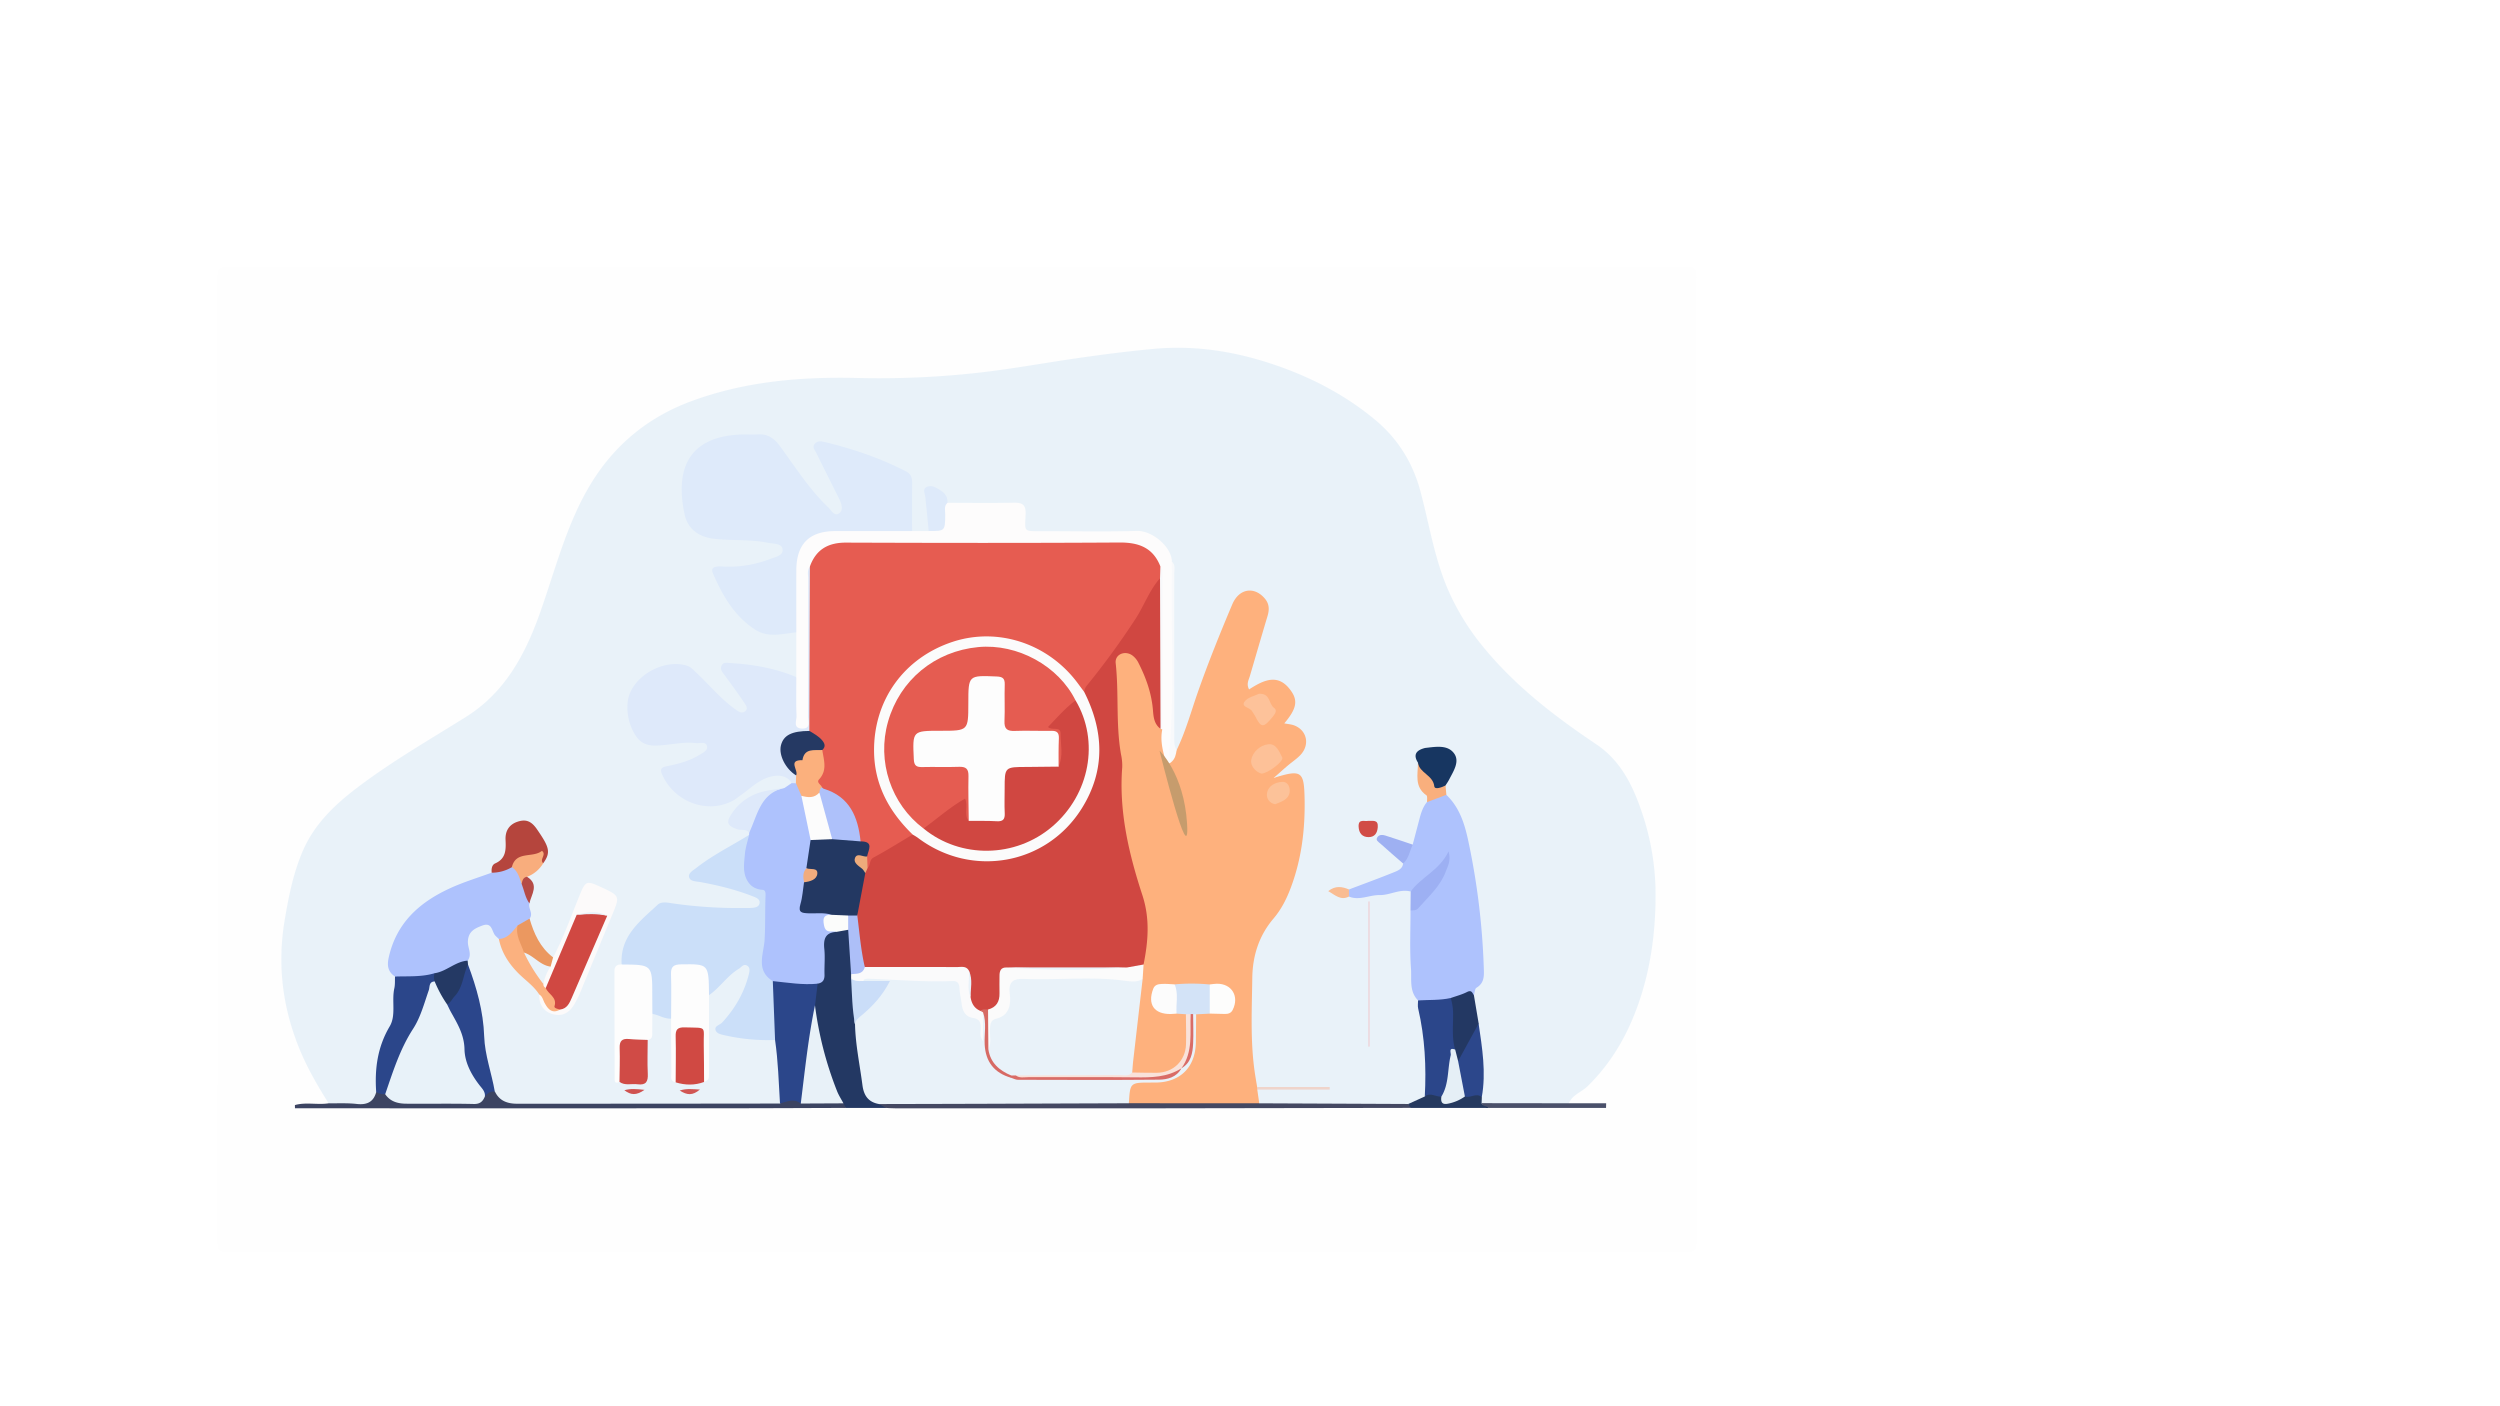 <svg id="Layer_1" data-name="Layer 1" xmlns="http://www.w3.org/2000/svg" viewBox="0 0 1920 1080"><defs><style>.cls-1{fill:#fff;}.cls-2{fill:#fefefe;}.cls-3{fill:#e9f2f9;}.cls-4{fill:#233863;}.cls-5{fill:#3c4462;}.cls-6{fill:#444862;}.cls-7{fill:#25395f;}.cls-8{fill:#4a506a;}.cls-9{fill:#feb17d;}.cls-10{fill:#deeafa;}.cls-11{fill:#dee9fa;}.cls-12{fill:#cbdff9;}.cls-13{fill:#aec2fd;}.cls-14{fill:#fdfcfc;}.cls-15{fill:#2b468a;}.cls-16{fill:#fdfdfd;}.cls-17{fill:#2b468b;}.cls-18{fill:#fcfafa;}.cls-19{fill:#d04943;}.cls-20{fill:#b5453d;}.cls-21{fill:#d04b46;}.cls-22{fill:#2c478b;}.cls-23{fill:#fbb17f;}.cls-24{fill:#173661;}.cls-25{fill:#243964;}.cls-26{fill:#9db0f3;}.cls-27{fill:#eb9860;}.cls-28{fill:#f8ad7d;}.cls-29{fill:#f8f9fb;}.cls-30{fill:#9eb0f2;}.cls-31{fill:#f9af7d;}.cls-32{fill:#eeccd1;}.cls-33{fill:#d14c46;}.cls-34{fill:#b54b46;}.cls-35{fill:#efd4cb;}.cls-36{fill:#f9bc92;}.cls-37{fill:#d15654;}.cls-38{fill:#d05250;}.cls-39{fill:#fafafb;}.cls-40{fill:#e8f1f8;}.cls-41{fill:#caddf8;}.cls-42{fill:#adbff8;}.cls-43{fill:#fbfcfb;}.cls-44{fill:#e8f2f9;}.cls-45{fill:#e5eff6;}.cls-46{fill:#d04741;}.cls-47{fill:#fbfbfb;}.cls-48{fill:#d3e3f7;}.cls-49{fill:#f9e2da;}.cls-50{fill:#fdfdfc;}.cls-51{fill:#fcfcfc;}.cls-52{fill:#fdc198;}.cls-53{fill:#fdc29a;}.cls-54{fill:#fcc299;}.cls-55{fill:#e65c51;}.cls-56{fill:#fbb07d;}.cls-57{fill:#253963;}.cls-58{fill:#233862;}.cls-59{fill:#f2ac7d;}.cls-60{fill:#d04842;}.cls-61{fill:#d96c67;}.cls-62{fill:#d76a64;}.cls-63{fill:#eeab7b;}.cls-64{fill:#aec1fa;}.cls-65{fill:#e55c51;}.cls-66{fill:#c69c6d;}</style></defs><title>mobile3</title><rect class="cls-1" width="1920" height="1080"/><path class="cls-2" d="M735.21,961.54q-280.22,0-560.41.19c-6.74,0-7.8-1.62-7.8-8q.28-370.39,0-740.78c0-6.23.9-8,7.75-8q560.4.33,1120.81,0c6.36,0,7.35,1.45,7.35,7.48q-.29,370.85.08,741.69c0,7.47-2.67,7.45-8.29,7.44Q1015,961.46,735.21,961.54Z"/><path class="cls-3" d="M252.4,847.34c-9.1-14.4-17.53-29.09-23.73-45.09-12-30.94-15.56-62.54-10.08-95.28,3-18.06,6.53-35.88,13.72-52.89,8.76-20.68,24.2-35.56,41.55-48.79,26.6-20.27,55.59-36.92,83.88-54.62,29.32-18.34,44.94-46.55,56.3-78.07,12.49-34.67,21-71,40.77-102.73q27.38-43.78,76.32-61.83c41.43-15.26,84.32-18.82,127.89-17.74a684.27,684.27,0,0,0,91.12-3.91c25.61-2.8,51-7.51,76.53-11.21,19.58-2.84,39.17-5.35,58.92-7.2,33.25-3.13,64.74,2.21,95.62,13,27.47,9.61,53.12,23.17,75.45,41.91,16.89,14.16,28.28,32.46,34.09,53.93,6.56,24.27,10.43,49.35,19.92,72.73A185.58,185.58,0,0,0,1140,497.91c24.39,29.52,54.31,52.47,85.94,73.7,20.5,13.75,29.83,35.42,36.94,58.16a196.73,196.73,0,0,1,8.59,60.29c-.24,27.17-3.9,54.12-13,80.32-8.48,24.41-20.77,45.8-39.22,63.86-4.65,4.55-11.64,6.5-14.38,13.07a5,5,0,0,1-4,1.86c-20.79-.06-41.59,1-62.36-.55-2.35-1.35-2.56-3.61-2.57-6,2.42-18.66-.63-37.09-2.58-55.56-.75-7.67-4-15-3.56-22.83.12-1.5,0-3.28,1-4.34,8.35-9.43,6.85-20.87,5.77-31.72-2.63-26.27-5.15-52.54-10.68-78.47-3-14.08-7.61-27.09-16.47-38.49a13.62,13.62,0,0,1-.92-7.16c.77-4.5,3.44-8.24,5.07-12.4,4-10.14.91-14.72-10-15s-12.71,1-12.72,9.42c.45,8.22-.45,16.72,6.05,23.47,1.42,1.49,1.22,3.9.9,6-5.39,10.57-6.42,22.6-11.11,33.4-5,2.54-9.12-1.44-13.7-2.12-3.7-.55-7.12-2.89-11.66-2.18,4.14,8.52,14.44,10.62,17.53,19.19,0,4-2.9,6-5.88,7.12-12,4.38-23.38,10.38-35.77,13.73-3.82.45-7.5-2.05-11.8-.47,3.66,3.87,8.2,2.65,12.38,2.89a248.32,248.32,0,0,0,36.23-5c4-.85,8.38-2.28,10.91,2.86,1.47,4.73,1,9.58,1,14.41.92,18.6-1.28,37.28,1.58,55.85a51,51,0,0,0,3.08,12.19c6,24.3,8.18,48.85,5.17,73.78-3.62,6-9.28,8-15.9,8.07q-51.09.06-102.18,0c-3.3,0-6.64.35-9.88-.68-4.29-3.42-5.64-7.42-2.44-12.31,17.88-1.22,35.77-.14,53.66-.59H967.33c-6.08-1.83-5.4-7.29-6.09-11.81-3.65-23.66-1.29-47.51-2-71.26A74.53,74.53,0,0,1,963.39,727c2.37-7.23,5.42-14.16,10.32-20,18.1-21.4,23-47.29,25.31-74,.76-8.68.36-17.47.06-26.2-.33-9.48-3.53-11.77-12.57-9.35-2.3.62-4.9,2.34-6.62-.15-2-2.89.53-5,2.46-6.89,4.14-4,9.1-7,13.12-11.1,7.48-7.63,6.12-16.14-3.93-19.88-7.09-2.65-7.49-5.46-3.19-10.87,4.78-6,4.56-12.25-.44-18.1s-11-7.06-17.93-3.95c-1.1.49-2.17,1.06-3.28,1.52-2.73,1.13-5.63,3.27-8.45.94-3-2.52-2-6.09-1-9.25,4.37-14.42,8.17-29,12.59-43.39.8-2.59,1.74-5.18,1.7-7.92-.08-5.54-3.38-8.85-8.13-10.89-4.49-1.93-8.24-.37-11.43,3s-4.8,7.6-6.52,11.79c-12.47,30.39-23.73,61.23-34.4,92.29-1.07,3.13-1.91,6.36-3.64,9.23-1.43,2.37-3.19,3.7-5.76,1.26-3.06-4-2.27-8.63-2.28-13.06q-.11-58.66-.05-117.34c0-4.2.31-8.43-1.24-12.47-5.28-15.7-12.85-21.46-29.24-21.6-22.6-.18-45.19,0-67.79-.07-14.07-.05-14.75-.46-16.14-14.18-.6-5.95-3.56-7.56-8.86-7.52q-17.18.09-34.35,0c-4.2,0-8.45.32-12.52-1.13-4-1.88-4.91-6.7-8.55-9-1.79-1.12-3.66-2.5-5.79-1.55-2.51,1.13-1.62,3.58-1.43,5.56.48,5.05.61,10.13,1.5,15.16.67,3.79,1.32,7.77-2,10.91a13.45,13.45,0,0,1-11.65.18c-3.69-2.84-3-7-3.06-10.82-.19-8.13-.08-16.27-.07-24.41,0-5-1.72-8.69-6.35-11a246.86,246.86,0,0,0-56.16-20.07c-2-.47-4.46-1.23-5.92.76s-.16,4.1.82,5.94c4.39,8.25,8.49,16.65,12.51,25.09,1.16,2.45,2.53,4.81,3.46,7.36,1.68,4.59,3.82,10-.76,13.37-5.23,3.81-8.86-1.48-12.12-4.72-11-10.87-21.13-22.66-28.56-36.09-9.46-17.08-23.65-20.33-41.19-18.16-36.34,4.51-42.49,31-34.8,59.74,2.31,8.61,9.08,13.53,18.54,15.13,13.77,2.34,27.79.61,41.49,3.35,5.23,1,12.41.26,13.5,6.67,1.22,7.22-6.18,8.7-11.35,10.69a83.83,83.83,0,0,1-31,5.64c-10.61-.06-11,1-6.35,10.79s11.1,18,18.17,25.81c7.8,8.66,17.65,12.26,29.39,10.56,4-.58,8.43-2.43,11.63,2.07,2.22,10.46,1.89,20.93.31,31.41-2.26,4.42-5.62,2-8.63,1.28-12.59-3.09-25.19-6.17-38.09-7.67-2.85-.33-6.71-1.36-8.38,1.57s1.64,5.42,3.27,7.78c3.24,4.71,7.19,8.95,10,13.91,2.18,3.79,5.85,8.27,1.67,12.25s-8.4.28-12.06-2.34c-9.38-6.72-16.76-15.57-25-23.53-11.19-10.86-33-9.56-45.5,2.86-8.79,8.75-7.85,32.23,1.61,41.86,4.87,5,11.11,4.47,17,3.8,8.71-1,17.38-1.95,26.15-1.48,3.62.19,8,0,9.1,4.29s-2.57,6.47-5.58,8.43a57,57,0,0,1-21.76,8.52c-6.08,1-6.73,4-3.23,8.73,6.27,8.41,14.4,14.55,23.69,19.14,4.92,2.42,10,1.16,15-.56,8.43-2.92,15.32-8.3,22.18-13.76,7.48-6,15.62-10.36,25.65-9.37,4.39.44,8.63,1.23,8.52,7.12-1,2.92-3.14,4.57-5.86,5.66-6.35,1.58-12.92,2.25-19.15,4.4a37.72,37.72,0,0,0-14.48,8.63c-9.26,9.15-8.76,11.68,3.14,16.28,1.74.67,3.26,1.49,3.7,3.5a5.29,5.29,0,0,1-.45,2.69c-5,6.51-12.8,8.83-19.42,12.86-6.2,3.78-12.07,8-18,12.11-1.88,1.3-4.78,2.56-4,5.4s3.93,2.21,6.19,2.74c10.57,2.47,21.14,5,31.49,8.29a40.77,40.77,0,0,1,7.5,3.15c3,1.66,6.06,3.66,5.25,7.56s-4.39,4.81-7.73,5.13a140.43,140.43,0,0,1-28,.14c-10.19-1.09-20.5-.85-30.59-2.8-7.42-1.44-13.18.75-18.83,6-11.72,10.82-19.6,23.44-22,39.28-2.37,2.95-3.08,6.39-3.1,10.07-.13,23.59.21,47.18-.1,70.76,0,2.59-.56,5.55,2.75,6.88a33.42,33.42,0,0,0,5.35.66c10.89.56,11.88-.42,12.16-11,.17-6.82-.89-13.73,1.23-20.44,3.94-6.14.73-13.83,4.36-20,6.12-2.71,11,.24,15.81,3.43,4.51,11,.52,22.49,1.8,33.68.5,4.32-1.42,9,2,12.87,6.43,3,13,2.16,19.5.52,5.47-8.27,2.28-17.38,2.1-26A343.63,343.63,0,0,1,543,764.93c6.17-9.06,14.24-16.24,23-22.71,2.68-2,5.76-4.07,9-1.57,3,2.3,2.81,6,2,9.19-3.29,13.42-10.29,25-19.09,35.43-4.86,5.78-4.67,7.24,3.13,8.41,8.32,1.25,16.65,2.73,25.15,2.7,3.84,0,8-.42,10.74,3.35,4.46,14.38,3.69,29.24,4.14,44a5.93,5.93,0,0,1-2.37,4.63c-2.85,1.41-5.92,1-8.91,1q-96,0-191.9.06c-7.91,0-15.13-1-19.31-8.84-4.18-15.69-8.41-31.33-9.19-47.75-.83-17.61-6.84-34.2-11.72-51a18,18,0,0,1-.3-4.52c.48-4.48-.41-8.94-.24-13.4.31-8.26,5.5-13.87,13.55-15.36,8.94-1.66,9.62,6.23,13.14,10.88,5.16,15.28,14.67,27.41,27.22,37.34,2.43,1.93,4.34,4.16,4.9,7.31.92,6.51,3.77,11.87,10.76,12.74s11.26-3.53,13.86-9.45c10.65-24.22,20.79-48.65,30.74-73.15,1.59-3.92.46-6.41-3.27-7.91-16.84-6.76-16.21-9.23-23,7.8-3.8,9.5-7.21,19.16-11.61,28.41-2.28,4.81-3.48,10.39-8.62,13.4-8.51-4-13.62-11-16.62-19.65a75,75,0,0,1-2.62-9.47c-.21-4.31-1.25-8.58-.74-12.93,1.4-6.68,4-13.39-.58-19.9,2.17-5.8,9.45-6.93,11.63-12.72,4.47-9-1.48-24.34-10.82-27.76-5.58-2-13.82,1.91-13.39,8.19.84,12.53-6.16,20.52-13.13,29-10.25,7.12-22.81,8.75-33.78,14.29-17.63,8.91-32.62,20.27-40.33,39.17-3.71,9.09-6.1,18.23.82,27.07-.84,16.24,1,32.73-8,47.84-5.28,8.86-6.28,19.23-5.91,29.57a39.91,39.91,0,0,1-.73,10.73c-1.94,7.48-6.51,11.1-14.47,10S260,851.49,252.4,847.34Z"/><path class="cls-4" d="M680.44,850.89H649.68a10.7,10.7,0,0,1-4.49-3.49c-10.38-19.51-16-40.54-19.48-62.16-.76-4.68-1.86-9.37-2.07-14.16-.2-5.78.34-11.4,3.35-16.53,6.27-8.22,3.41-17.78,3.58-26.76.16-8,2.52-13.22,11.18-14,3.58-.5,7.23-2.46,10.66.43,3.23,10.8,3.92,21.87,3.49,33,0,1.56.17,3.13,0,4.69,1.32,11.13,1.59,22.35,2.7,33.49,1.6,15.73,3.28,31.46,6.34,47,1.19,6,3.76,10.62,9.67,12.94C676.76,847,680.36,847.12,680.44,850.89Z"/><path class="cls-5" d="M647.77,847.37l1.91,3.51c-32.6.1-65.19.27-97.78.28q-158,.06-316,0h-9.37l-.05-2.46c8.46-2.43,17.4,0,26-1.37,7.14.12,14.35-.3,21.41.5,7.9.91,13-1.43,15.09-9.29,3.16-1.36,5.94-.13,8.72,1.21a29,29,0,0,0,17,5.17q22.14,0,44.29,0c4.35,0,8.45-.5,11.48-4.08,2.7-2.76,5.54-5.05,9.63-2.53,3.39,7.21,9.68,9.35,17,9.35q101,0,202-.14c5.43-7.08,12.39-4,19.07-2.92C628,846,638.25,842.54,647.77,847.37Z"/><path class="cls-6" d="M680.44,850.89l-5.35-3c2.62-3.25,6.4-3.2,10-3.2,60.71,0,121.42-.42,182.12.16,29.88-.52,59.76-.15,89.63-.19,3.64,0,7.28.18,10.29,2.68l114.42.52c1.29.6,2.23,1.4,1.75,3q-97.75.17-195.53.33-100,.07-200.08,0C685.26,851.18,682.85,851,680.44,850.89Z"/><path class="cls-7" d="M1083.27,850.87l-1.75-3,12.71-5.76c3.72-5.75,8.13-2.88,12.46-1,3,3.83,6.73,4.38,11.1,2.38,2.7-1.23,5.29-2.76,8.26-3.39,4.06.54,9.33-4.52,12,2.57l-.18,4.59c.64,2.75,5.66-.67,5.17,3.66Z"/><path class="cls-8" d="M1143,850.88c-1.16-2-4.61-.8-5.17-3.66l67,.09h28.7l-.09,3.57Z"/><path class="cls-9" d="M967.1,847.33,867,847.27c-5.18-13.5-2-18.35,12.34-18.49,7.2-.07,14.62.9,21.26-2.72,9.3-5.08,15-12.45,15.2-23.69.14-8-1.88-16.22,1.9-23.94,3.14-2.39,6.82-2.24,10.47-2.19,2.08,0,4.18-.11,6.27,0,6.23.36,10.53-1.16,10.3-8.73s-1.81-9.4-10.48-9.69c-2.09-.07-4.18,0-6.29,0-8.26.27-16.5.24-24.73,0a59.8,59.8,0,0,1-6.28,0c-6.54-.2-9,3-9,9.39,0,6.52,2.67,9.42,9.15,9.06,2.39-.13,4.79-.06,7.21,0,2.68,0,5.25.44,7.32,2.36,2.7,12.16,4.29,24.57-2.16,35.84-6.89,12-23.27,15.62-40.42,10.15-2.42-2.81-2.13-6.12-1.69-9.43,2.79-21.16,5-42.4,8.18-63.5a103.13,103.13,0,0,1,.39-11.12,112.54,112.54,0,0,0-3.22-59.55c-9.59-29.28-13.81-59.43-14.07-90.62-.22-24.82-2.35-49.85-4.32-74.74-.48-6.08-1.25-12.41,6.33-15.11,6.08-2.17,12.3.54,16.3,8.11A95.52,95.52,0,0,1,888,544.78a36.5,36.5,0,0,0,3.21,13c.69.54,1.33,1.15,2,1.75,2.56,4.42.12,9.52,1.86,14.07,1.11,2.89,0,6.77,3.74,8.45,2.18-1.55,2.33-4.7,4.82-5.95,7-14.35,11.13-29.75,16.39-44.73,8-22.73,17-45.07,26.36-67.21,5.26-12.38,17-14,25.07-4.4,3.53,4.21,3.43,8.65,1.95,13.57-4.59,15.25-9,30.54-13.49,45.83-.89,3.06-2.87,6.07-.62,10.3,11.3-7.25,22.81-13,32.69,1.82,4.85,7.26,3.52,13.43-5.65,24.27,2.74.54,5.34.68,7.65,1.57,9.88,3.8,12.19,15,4.62,22.85-2.9,3-6.49,5.35-9.7,8.08-3.06,2.59-6,5.28-10.69,9.4,21.51-6.73,23.32-5.14,23.72,16.26.43,23.37-2.35,46.14-10.65,68.16-3.22,8.56-7.27,16.56-13.17,23.5-11.26,13.23-16.14,28.71-16.36,45.75-.32,23.77-1.55,47.58,1.73,71.27.57,4.15,1.32,8.29,2,12.43.56.43.77.87.61,1.33s-.33.7-.51.7Q966.35,842.09,967.1,847.33Z"/><path class="cls-10" d="M611.57,485.64c-10.63,1-21.29,4.55-31.57-2.08-16.22-10.47-25.14-26.4-32.51-43.27-2.27-5.19,3.11-5.41,6.66-5.24a88.68,88.68,0,0,0,37.19-5.7c4-1.58,10.57-2.56,9.63-7.78-.79-4.43-7.18-3.86-11.52-4.75-13.62-2.77-27.52-1.43-41.28-3.07-12.64-1.51-20.2-8.4-22.44-18.91-6.63-31.21.17-59.57,43.69-61.15,4.22-.16,8.47.2,12.68-.07,7.46-.5,12.46,3,16.71,8.76,11.9,16.16,22.61,33.28,37.27,47.26,2.39,2.28,4.74,7.38,8.58,4.43,3.2-2.47,1.67-7.26-.12-10.88-5.88-11.84-11.86-23.63-17.7-35.49-1-2-3.15-4.11-1.28-6.62s4.88-2.32,7.49-1.69c21.72,5.25,42.79,12.31,62.7,22.61,3.87,2,4.83,4.8,4.79,8.76-.14,12.36-.06,24.71-.06,37.06-3.42,3.39-7.84,2.7-12,2.73-14.79.14-29.58,0-44.36.08-21.44.19-29.34,8.06-29.74,29.66-.21,11.44.05,22.88-.1,34.32C614.26,478.45,614.77,482.53,611.57,485.64Z"/><path class="cls-11" d="M608,601.42c-3.33-5.87-10.76-7.19-19.29-3.94-7.8,3-13.49,8.91-20.14,13.5-1.72,1.19-3.33,2.59-5.14,3.61-19.75,11.08-45.53,1.61-55-19.94-2.28-5.16,1.12-5.66,4.43-6.34,8.28-1.71,16.39-3.8,23.72-8.22,2.85-1.72,7-3.52,6.46-6.75-.72-4.28-5.42-2.24-8.47-2.62-10.59-1.3-20.92,1.81-31.47,1.89-7.93.07-12.82-3.27-16.43-10.23a39.73,39.73,0,0,1-4.48-24.18c2.77-18.62,27.56-32.8,45.8-26.82,2.4.79,4.39,3,6.36,4.86,10.16,9.39,18.88,20.29,30.26,28.42,2.35,1.68,4.76,3.56,7.3,1.85,3.22-2.16.81-5.13-.53-7.13-4.84-7.21-10-14.23-15.16-21.2-1.5-2-3.13-3.9-2.26-6.47,1.2-3.54,4.47-2.6,7-2.47,17.46,1,34.5,4,50.71,10.81,3.95,4.3,2.55,9.64,2.82,14.63.34,6.22-.47,12.51.9,20.2,3.27-4.19,2.49-7.74,2.5-11,.09-32.48-.11-65,.21-97.44,0-4-2.28-10,5-11.22,2.05,2.5,2.29,5.52,2.3,8.52.11,36.86.26,73.72-.07,110.59a18.64,18.64,0,0,1-.64,4.41c-1,3.94-4.16,5-7.62,5.1-16.31.63-18.54,14.71-9.26,25.75,1.74,2.07,3.86,3.84,5,6.4a6,6,0,0,1-.66,5.56A3.25,3.25,0,0,1,608,601.42Z"/><path class="cls-12" d="M595.23,798.71a149.1,149.1,0,0,1-38.38-3.55c-2.88-.67-6.7-1.22-7.38-4.33-.65-3,3.38-3.63,5.11-5.5,9.92-10.74,17.09-23.1,20.59-37.36.51-2.08,1.14-5.09-1.58-6.48s-4.19,1.36-6.16,2.54c-8.92,5.33-14.46,14.42-22.91,20.24-3.62-3.68-2.68-8.41-2.71-12.78,0-5.71-2.59-8.23-8.23-8-2.4.11-4.81.09-7.21,0-5.66-.21-8.2,2.45-8.17,8.09,0,6.88.11,13.78-.08,20.66-.1,3.54.3,7.29-2.72,10.07-5.18.32-9.46-2.91-14.38-3.63-5-6.69-2.46-14.42-2.72-21.67-.45-12.62-.16-12.62-12.61-13.59-3-.23-6-.2-8.26-2.72-1.41-21.63,14.1-33.29,27.65-45.86,3.09-2.87,8.25-1.47,12.31-.93a348.54,348.54,0,0,0,53.81,3.42c1.51,0,3,0,4.52,0,3-.1,6.86-.22,7.58-3.44.77-3.47-2.83-4.61-5.69-5.73-12.87-5-26.23-8.25-39.79-10.74-3.18-.58-7.63-.42-8.55-3.56-1-3.37,3.18-5.47,5.62-7.39,12.54-9.86,26.91-16.85,40.39-25.25,2.79,4,.73,8.12.14,12.14-1.69,11.62-3.45,23,11.21,28.37,3.9,1.42,3.92,5.79,3.92,9.38,0,10.76.43,21.5-1,32.28-1.43,10.6-2.7,21.55,5.76,30.47,1.19,11.28,3.06,22.51,2.75,33.9C597.94,791.6,598.42,795.64,595.23,798.71Z"/><path class="cls-13" d="M1083.41,684.69c-8.35-2.23-15.86,2.89-23.93,2.74-7.86-.15-15.48,4.44-23.47,1.13a4,4,0,0,1,0-5.45c11.66-4.42,23.38-8.69,34.93-13.37,2.83-1.15,6.22-2.57,6.63-6.54,1.24-5.46,2.26-11,7.38-14.53q2.7-10.27,5.42-20.54c1.16-4.37,2.6-8.62,5.56-12.17,4.14-4,8.58-7.2,14.84-5.53,10.31,9.82,14.15,22.56,17,36a552,552,0,0,1,11.76,96.26c.18,6,.91,12-5.62,15.92-1.31.78-1.31,3.78-1.91,5.76-7-.49-12.9,3.24-19.44,4.56-7.88,1.65-15.74,3.21-23.47-.6-6.94-6.94-4.86-16.22-5.45-24.38-1.08-14.85-.34-29.84-.36-44.77,12-10.17,22.57-21.31,27.54-37.52C1102.21,670.76,1093.58,678.65,1083.41,684.69Z"/><path class="cls-14" d="M622.09,435.07c-2.41,2.9-1.39,6.35-1.4,9.56-.07,35.17,0,70.35-.16,105.53,0,3.52,2.65,9.6-4.58,9.38s-4.06-6.22-4.21-9.73c-.4-9.9-.15-19.84-.16-29.76q0-17.2,0-34.41c0-16-.05-31.92,0-47.89.14-20.08,10-29.86,30-29.89q29.43,0,58.88,0h12.73c7.27-2.37,11.55-6.57,10.42-15-.34-2.52-.37-6.35,4-6.7,16.88,0,33.75.27,50.62-.1,6.74-.15,9.74,1.28,9.45,8.88-.55,14-1.94,12.94,13,13,24.11,0,48.22.53,72.31-.2,12.42-.37,27.18,12.9,27,23.73,1.61,2.8.84,5.87.84,8.81.06,40.19.12,80.39,0,120.58,0,8-.18,16.1-.91,24.13-3.47,3.06-4.45.48-5.22-2.35-2-7.32-3.66-14.68-2.08-22.34-2.81-4.31-2.41-9.19-2.41-14q0-48.65,0-97.28c0-4.18.43-8.44-1.64-12.35-4.71-12.29-13.75-17.08-26.79-17q-104.92.33-209.86,0c-10.38,0-19,2.7-25.11,11.44A9.58,9.58,0,0,1,622.09,435.07Z"/><path class="cls-13" d="M593.52,753.49c-13.38-8.17-6.95-21-6.32-31.59.68-11.4.28-22.76.74-34.13.07-1.8,0-4.2-2.21-4.36-6.05-.42-10.17-3.29-12.59-8.68-2.71-6-1.6-12.45-1.07-18.65.43-5,2.09-9.9,3.21-14.85a16.37,16.37,0,0,0,.1-1.72c.2-8.61,4-16.07,7.7-23.52,4-8,12.22-8.64,19.51-10.88l5.37-3.69,3.3.13c3.89,2,4.24,6.1,5.82,9.48,3.61,11.06,5.53,22.49,7.63,33.88a94.87,94.87,0,0,1-3.54,21.81,34.45,34.45,0,0,0-1.66,11.09c.64,6.27-4.27,13.17-.88,18.34,3.49,5.33,11.26,1.1,16.88,2.91a5.87,5.87,0,0,1,3.6,2.43c-5.64,8-5.62,8.09,3.24,14.21-8.56.5-10.05,5.55-9.28,13.06.67,6.52-.05,13.17.15,19.75.11,4-1.3,6.29-5.28,6.93C616.18,759.79,604.7,759.32,593.52,753.49Z"/><path class="cls-13" d="M383.13,721.16c-1.21-1.27-2.78-2.36-3.58-3.85-2-3.76-2.42-9-9.21-6.46-6,2.25-10.69,4.61-11,12.19-.23,4.92,3.47,9.91-.17,14.73a94.52,94.52,0,0,1-27.5,12.55c-9.45,2-18.9,4.3-28.26-.32-5.53-3.65-6.27-8.38-4.85-14.75,5.84-26.09,23-41.84,46.24-52.68,10.67-5,21.88-8.35,32.87-12.38,4.25-3.26,9.36-4.14,14.44-5.12,7.83,1.08,8.39,7.89,10.63,13.39,2.05,4.92,3.67,10,3.86,15.35-1.16,3.91,3.23,7.74.14,11.67-.64,4.29-4.81,4.84-7.42,7C394.24,716,391.93,724.65,383.13,721.16Z"/><path class="cls-15" d="M593.52,753.49c11.45,1.17,22.85,3.1,34.42,2l-2,16.62c.23,20.94-4.33,41.37-6.72,62-.54,4.64-.53,9.66-4.18,13.43-5.32-4.22-10.65-1.56-16,0-1-16.29-1.43-32.63-3.79-48.82Z"/><path class="cls-16" d="M477.43,740.73c23.52.13,23.51.13,23.52,23.51,0,4.82.05,9.65.07,14.47q0,7-.08,14c0,2.67.23,5.47-3.51,5.93-2.89,2.62-6.52,2.9-10.08,2.67-7.17-.48-9.15,3.06-9.21,9.66s1.92,13.7-2.39,19.89c-4.23,2.11-3.71-1.6-3.71-3.44-.13-27.18-.05-54.36-.14-81.54C471.88,741.88,473.87,740.62,477.43,740.73Z"/><path class="cls-16" d="M515.4,782.34c0-11.36.31-22.72-.06-34.07-.19-6,2-7.56,7.8-7.64,21.16-.29,21.16-.48,21.38,23.64q0,29.78,0,59.55c0,5.32-.08,5.32-3.77,7.13-5.14-9.37-1.66-19.5-2.53-29.24-.43-4.8-.52-9.08-7-9.3-5.78-.19-9.34,1.41-9.27,8s.12,13.27-.08,19.9c-.11,3.83.52,8-2.86,11-4.94-1-3.35-5-3.38-7.94C515.37,809.65,515.42,796,515.4,782.34Z"/><path class="cls-15" d="M303.38,750c10.19-.37,20.48.44,30.45-2.58,1.91,2.34,1.26,4.8.33,7.28-8,27.46-25,51.09-33.67,78.26-.9,2.82-1.68,5.82-4.66,7.39a11.54,11.54,0,0,1-6.93-1.8c-1.19-17.74,1-34.44,10.42-50.35,5-8.45,1.36-19.5,3.53-29.19C303.49,756.11,303.23,753,303.38,750Z"/><path class="cls-15" d="M1089.06,768.33c8.38-.53,16.83,0,25.1-1.86,3.87,2.79,4.33,6.95,4.31,11.17,0,8.92.4,17.82.47,26.73-4.32,8.88-3.25,18.85-5.7,28.11-1,3.82-.57,8.76-6.22,9.7-4.27.41-8.51-3.54-12.79-.09,1.24-22.74.1-45.3-5.09-67.58C1088.68,772.55,1089.07,770.4,1089.06,768.33Z"/><path class="cls-17" d="M380,838.32c-3.35-.37-5.73,1.22-7.63,3.75-11.25-11.94-18.21-25.83-18.88-42.4-.22-5.72-3-10.22-5.66-14.88-2.36-4.11-5.65-7.83-5.51-13,4.84-9.19,12.05-17.23,13.42-28.12.2-1.62,1.21-3.51,3.68-2.9,6.65,17.8,11.79,35.9,12.43,55.09C372.35,810.39,377.57,824.11,380,838.32Z"/><path class="cls-18" d="M424.78,735.28c8.19-15.41,13.89-31.88,20.49-48,4.39-10.66,5.27-11.07,15.62-6.31,15.46,7.1,15.37,7.06,9.06,22.21-8.26,19.8-16.33,39.68-24.53,59.5-1,2.5-2.33,4.89-3.59,7.29-3.31,6.34-8.36,10.69-15.71,9.28-8-1.55-12.25-7.09-12-15.54,4.06.1,4.79,3.73,6.56,6.21,2.39,3.35,5.05,5.74,9.43,3.32,4-2.07,6.12-5.73,7.82-9.6,7.84-17.87,15.21-35.93,22.9-53.86.7-1.64,1.39-3.34.94-5.18-5.73-2.14-11.35-2.48-16.83.6-8,14.11-13.17,29.42-19.71,44.13-1.56,3.52-2.45,7.43-5.85,9.87-2.44.14-3.07-1.56-3.54-3.44-.34-5.27,2.39-9.55,4.57-14A13.38,13.38,0,0,1,424.78,735.28Z"/><path class="cls-19" d="M518.91,831.24c0-11.69.33-23.38,0-35.06-.15-5.38,1.24-7.31,7-7.15,17.86.53,14.23-1.46,14.58,14.06.21,9.28.17,18.57.24,27.86C533.47,833.65,526.21,833.48,518.91,831.24Z"/><path class="cls-20" d="M393.12,666a30.43,30.43,0,0,1-15.48,4.24c-.33-2.86.05-6,2.71-7.17,8.4-3.72,8.25-10.72,7.91-18.12-.31-6.77,2.75-11.75,9.29-13.9,6.37-2.09,10.52-.45,14.84,5.83,9.38,13.62,10.93,17.61,4.8,26.1-4.27-.89-1.94-4-2.15-5.85C407.11,658.29,399.26,660.12,393.12,666Z"/><path class="cls-21" d="M475.75,830.88c.09-8.64.46-17.29.14-25.91-.2-5.58,1.87-7.54,7.28-7,4.73.47,9.51.48,14.26.69,0,8.65-.37,17.31.07,25.93.3,6-1.29,9-7.83,8.14C485,832.08,480.06,834,475.75,830.88Z"/><path class="cls-22" d="M1138,842.63c-4.18-3.75-8.7,1-13-.54-5.15-7.93-5.45-17.14-6.87-26.06,3.08-9.74,9.15-18,13.25-27.31.7-1.58,2-3,4.19-2.67C1138.3,804.83,1141.46,823.59,1138,842.63Z"/><path class="cls-4" d="M1135.61,786.05l-15.78,28.89c-3.46-2.27-4.65-5.11-2.25-8.85-2.53-8.41-1.64-17.05-1.61-25.61a43.57,43.57,0,0,0-1.81-14c4.21-1.5,8.61-2.62,12.55-4.63,3.49-1.79,4,.65,5.26,2.53Q1133.79,775.2,1135.61,786.05Z"/><path class="cls-23" d="M417.32,755.68a3,3,0,0,0,1.83,3.07c8.12,2.59,7.76,10.77,11,16.58-6.21,3.62-9.43-.57-11.89-5.06-1.26-2.28-1.57-5-4.12-6.52-4.25-6.62-10.84-11-16.25-16.49-7.33-7.46-12.7-15.79-14.75-26.1,7-.42,10.44-5.78,14.39-10.41,2.64,6.84,4.12,14,6.9,20.84C408.18,739.91,415.12,746.54,417.32,755.68Z"/><path class="cls-24" d="M1089,585.72c-3.84-6.06-1.38-9.39,4.82-11.11a5.58,5.58,0,0,1,.88-.2c7.85-.87,17-2.63,22,4.16,4.63,6.28-.47,13.7-3.74,20.11-.82,1.6-1.88,3.06-2.83,4.59-2.88,5.14-7.26,4.62-10.18,1.1C1095.35,598.85,1089.16,593.94,1089,585.72Z"/><path class="cls-11" d="M602.59,605.11c-18.66,3.92-20.78,20.86-27.21,34.4-2.36-3.16-6.15-1.6-9.2-2.67-7.84-2.76-8.75-5.31-4-12.27A39.71,39.71,0,0,1,585.9,608C591.36,606.66,597,606.06,602.59,605.11Z"/><path class="cls-25" d="M359.44,740.77c-3.84,7.83-3.71,17.25-10.1,24.16-2,2.13-3.22,5-5.88,6.58-6.39-4.2-10.61-9.57-9.62-17.75a8.93,8.93,0,0,1,0-6.34c9.14-1.38,15.88-9,25.31-9.65Z"/><path class="cls-26" d="M1083.41,684.69c8-11.14,22-16.09,29.09-30.82,2,7.47-.65,11.34-2.07,15.27-4.2,11.57-13.45,19.52-21.27,28.47-1.52,1.74-3.79,1.57-5.91,1.57Q1083.32,691.94,1083.41,684.69Z"/><path class="cls-10" d="M727.68,386.11c-2.92,2.66-1.69,6.17-1.74,9.33-.18,12.43-.11,12.43-12.73,12.38-.85-8.84-1.57-17.7-2.61-26.52-.31-2.59-2.24-5.42.85-7.18,2.42-1.38,5.25-.76,7.74.6C723.76,377.22,728.06,379.93,727.68,386.11Z"/><path class="cls-27" d="M402.43,731.56c-2.17-6.81-6.72-13.07-4.91-20.81l9.19-5.27c3.35,11.55,8.13,22.23,18.07,29.8-.64,2.36-1.27,4.73-1.91,7.09-5.93,3.37-9.12-2.12-13.27-4.23C406.69,736.67,404.77,733.82,402.43,731.56Z"/><path class="cls-28" d="M393.12,666c3-12.79,16.2-6.85,23.08-12.56,3.84,2.83-2.23,6.67,1,9.54a24.57,24.57,0,0,1-12.44,10.42c-.68,2.35-1.49,4.59-4.12,5.47C398.89,674.09,397.81,669,393.12,666Z"/><path class="cls-29" d="M899.94,584.9c-1.9-3-2-6.29-1.69-9.59,4-47.93.72-96,1.79-143.93,3,2.68,1.74,6.22,1.75,9.38q.12,62,.07,123.89c0,3.9-.47,7.87,1.78,11.42C903.14,579.32,902.58,582.54,899.94,584.9Z"/><path class="cls-30" d="M1085,648.67c-2.38,4.89-3,10.67-7.38,14.53-5.86-5.11-11.78-10.14-17.54-15.37-1.35-1.23-4-2.51-2.16-5,1.4-1.87,3.81-1.83,5.84-1.19C1070.84,643.87,1077.89,646.3,1085,648.67Z"/><path class="cls-31" d="M1089,585.72c1.07,8,11.51,9.41,12.54,18.14.34,2.88,5.68.84,8.62-.59q.31,3.59.65,7.16L1096,616c-.13-1.78.43-4.53-.49-5.18C1086,604.19,1089,594.6,1089,585.72Z"/><path class="cls-32" d="M1050.94,803.84V692.31h.88V803.74Z"/><path class="cls-33" d="M1050.74,630.42c3.53.26,7.86-1.3,7.38,4.86-.35,4.59-2.4,7.6-7,7.63-5,0-7.47-3.07-7.71-8C1043.1,628.48,1048,631.1,1050.74,630.42Z"/><path class="cls-34" d="M400.63,678.82c.53-2.45,1-5,4.12-5.46,9.66,6,3.34,13.44,1.82,20.45C403.36,689.3,402.56,683.84,400.63,678.82Z"/><path class="cls-35" d="M965.58,836.82c0-.67-.07-1.35-.1-2h55.72v2Z"/><path class="cls-36" d="M1036,683.11c0,1.82,0,3.63,0,5.45-6.24,3.24-10.42-1-15.92-4.19C1025.71,679.91,1030.82,680.94,1036,683.11Z"/><path class="cls-37" d="M522,837.51c5.68-1.73,9.82-1,15.55-.75C531.82,841.59,527.68,841.12,522,837.51Z"/><path class="cls-38" d="M495,837c-6.34,4.41-10.39,4.14-15.5.3C484.58,835.88,488.61,836.36,495,837Z"/><path class="cls-3" d="M918.64,779c-.07,7.17-.1,14.35-.22,21.53-.33,19.12-11.92,30.68-30.92,30.88h-3.6c-16,0-16,0-16.91,15.89q-54.32.19-108.62.39-41.64.14-83.28.22c-8.23-1.49-11.7-6.43-12.76-14.72-2-15.51-5.32-30.84-5.67-46.54-1.66-4.84,1.86-7.12,4.8-9.65a94.55,94.55,0,0,0,18.1-21.16c-5.77-1.83-13,3.7-17.26-4,5.19-4.52,11.6-3.3,17.29-2.61,15.63,1.89,31.28,1.29,46.93,1.62,10.34.21,11.74,1.35,13.53,11.68,1.31,7.55,2.4,14.66,10.88,18.22,5.45,2.29,2.16,8,3.09,11.78.8-4.65-1.21-9.73,0-14.8,4.75-1.83,4.52,2.09,4.83,4.56.67,5.34.27,10.74.29,16.12.08,16.64,3.17,21.17,18.88,27.48,2.57,1.15,5.32,1,8,1q50.26,0,100.51,0c6.53,0,12.62-1.18,17.49-5.94.69-.75,1.4-1.48,2.12-2.2,6-5,7.36-11.73,7.8-19,.41-7-1.75-14.22,1.92-20.91A2.18,2.18,0,0,1,918.64,779Z"/><path class="cls-39" d="M754.92,777.47v22.15c-2.66-3.75-1.86-6.59-1.73-9.11.24-4.73-.43-7.87-6.2-8.79-5.32-.84-7.78-5.16-8.4-10.47-.49-4.15-1.51-8.26-1.74-12.42-.21-3.75-1.61-5.53-5.47-5.38-21.41.85-42.74-1-64.1-1.79-1.85-.07-3.63.16-4.92,1.73-3.56,2.64-6.55,2.44-8.7-1.78l0-3.44c3.93-3.09,8.37-5.29,12.81-7.54,23.32-1.79,46.66-.75,70-.57a9.68,9.68,0,0,1,8.46,4.29c3,6.2.79,12.95,2,19.32a18,18,0,0,0,6.9,11.58A4.61,4.61,0,0,1,754.92,777.47Z"/><path class="cls-40" d="M615,847.52c3.14-25.22,5.74-50.53,10.9-75.46a272.21,272.21,0,0,0,16.92,65.82c1.29,3.31,3.28,6.33,4.95,9.49Z"/><path class="cls-41" d="M653.66,751.61c2.63,1.91,5.65,1.94,8.7,1.78h21.1c-5.56,11.06-13.1,19.2-21.7,26.37-2.39,2-4.73,3.56-5.1,6.85C654.43,775.05,654.33,763.3,653.66,751.61Z"/><path class="cls-42" d="M664.16,742.67c-1.5,5.65-6.26,5.09-10.52,5.5q-1.11-17-2.24-34.08c-3-3.64-2.71-7.44-.56-11.34,2.48-2.07,5.14-2.14,7.92-.67A89.54,89.54,0,0,1,664.16,742.67Z"/><path class="cls-43" d="M651.4,703.07v11l-9,1.61c-3.34-1.21-8.17,1.91-9.55-5-1.23-6.12.07-8.24,6-8.19C643.1,699.56,647.33,699.42,651.4,703.07Z"/><path class="cls-44" d="M333.84,753.76a94.28,94.28,0,0,0,9.62,17.75c.92,1.85,1.77,3.74,2.76,5.55,5,9,10.28,17.49,10.51,28.75.21,10.06,5.17,19.45,11.54,27.65,2,2.54,4.51,4.91,4.12,8.61-1.57,3.81-3.66,5.91-8.55,5.79-17.17-.42-34.36-.08-51.54-.22-6.44,0-12.5-1.44-16.47-7.29,5.92-17.2,11.29-34.55,21.35-50.1,5.85-9,8.58-19.66,12.14-29.81C330.15,758.05,329.28,753.87,333.84,753.76Z"/><path class="cls-45" d="M1117.58,806.09l2.25,8.85q2.61,13.57,5.21,27.16a33.21,33.21,0,0,1-13,5.53c-4.82,1-5.61-1.57-5.06-5.45,6-9.77,4.58-21.2,7.18-31.73C1114.59,808.86,1112.07,804,1117.58,806.09Z"/><path class="cls-46" d="M664.16,742.67c-3-13-4.07-26.34-5.75-39.56-1.78-11.18,2.05-21.58,4.45-32.18.47-1.76,1.12-3.45,1.75-5.16,1.15-5.34,4.34-8.84,9.3-11.19,9.37-4.44,16.51-13,27.3-14.86,3.57.11,6.06,2.43,8.78,4.28,32.32,21.92,71.62,19.69,103-5.83,26.51-21.55,35.73-61.59,22-95.48-1.46-3.61-3.63-7-3.93-11-.16-3.21,1.41-5.72,3.31-8.11,18.5-23.27,35.82-47.33,49.68-73.71,1.11-2.1,2.11-4.43,4.4-5.54,3.43-1.68,3.28.86,3.38,3.05q0,51.3,0,102.56c0,3.27.52,6.59-.53,9.82-4.75-3.54-5.4-8.71-5.81-14.07-1-13.09-5.34-25.22-11.26-36.81a15.75,15.75,0,0,0-4.58-5.5c-5.71-4.13-13.54-.81-12.8,5.9,2.55,23.33,0,46.94,4.1,70.17a39.55,39.55,0,0,1,.92,9.84c-2.62,34,5.1,66.43,15.47,98.17,5.92,18.1,4.5,35.39.93,53.18-3.64,4.54-8.72,4.69-13.9,4.54-29.54,0-59.07-.18-88.58.11-7.78,2-5.43,8.4-5.59,13.39-.24,7.88-.76,15.28-10,18.06-2.38.41-4.67-1.31-7.08-.31-4.75-1.88-6.92-5.64-7.68-10.44-1.42-6.68.63-13.57-1.18-20.23-2.13-4.29-6.15-3-9.58-3.06C711.17,742.64,687.67,742.67,664.16,742.67Z"/><path class="cls-3" d="M877.55,751.84q-3.63,31.49-7.27,63c-.34,2.95-.5,5.91-.75,8.87-1.14,6.08-6.08,3.8-9.42,3.83-25.81.2-51.63.13-77.44.1a20,20,0,0,1-4.76-.42c-10.72-3.79-19.61-9.21-19.69-22.36a46.77,46.77,0,0,0,.27-10.83c-.53-6.89,1-12.1,7.94-15.51,6.34-3.11,6-9.86,6.38-15.91.56-8.82,3.4-13,11.71-13.05C815.54,749.46,846.65,747,877.55,751.84Z"/><path class="cls-47" d="M877.55,751.84c-4.16,2.68-8.91,2-13.24,1.44-26-3.67-52.22-.31-78.31-1.47-6.82-.3-11.87,1.55-10.52,11.29,1,7.57.18,16.76-10.43,19.27-4.18,1-4.52,4-4.76,7.58-.36,5.32,1.46,10.83-1.26,16-2.38-10.19-2-20.4-.26-30.62,6.48-1.7,9-6.13,8.85-12.55-.11-4.47,0-9,0-13.44,0-3.72,1.06-6.52,5.55-6.31,30.78.86,61.55,1,92.33,0l12.77-2.29C878,744.38,877.79,748.11,877.55,751.84Z"/><path class="cls-48" d="M918.64,779l-2.31-.17a5,5,0,0,1-2.12,1.27,4.34,4.34,0,0,1-3.45-1.16l-7.13-.47c-4.17-7.24-2.75-14.86-1.53-22.47a145.61,145.61,0,0,1,27,.08c4.08,7.47,4,14.93,0,22.39Z"/><path class="cls-49" d="M910.76,778.9l3.67-.09c1.65,14.58,3.62,29.21-7.14,41.68l.09-.1c-7.53,6.19-16.09,8.37-25.89,8.26-31-.36-62-.06-93-.26-2.75,0-6.79,2.33-8.35-2.46,26.42-.06,52.84-.08,79.25-.25,3.44,0,7.3,1.34,10.15-2,6.28.08,12.56.3,18.83.23,12.69-.16,22-9.12,22.48-21.76C911.1,794.42,910.8,786.66,910.76,778.9Z"/><path class="cls-50" d="M929.09,778.43q0-11.19,0-22.39c1.78-.18,3.56-.5,5.34-.53,11.53-.22,17.52,9.65,12.28,20.09-1.27,2.53-3.43,3.15-6,3.12C936.87,778.67,933,778.53,929.09,778.43Z"/><path class="cls-51" d="M902.1,756c3.2,7.31.86,15,1.53,22.47-1.5.1-3,.27-4.51.29-12.75.19-18-7.37-13.47-19.33,1.19-3.18,3.87-3.63,6.53-3.76C895.47,755.47,898.79,755.83,902.1,756Z"/><path class="cls-52" d="M968.8,594.13c-4.73-1.29-8.62-6.24-7.86-10.53,1.07-6.06,6.71-11.2,13-12,6.09-.81,8.57,5.65,10.87,10.26C986.06,584.4,974,594,968.8,594.13Z"/><path class="cls-53" d="M966.81,532.86c9.12-.57,7.38,7.85,11.71,10.83,2.65,1.82.66,4.7-1.18,6.94-7.06,8.61-8.81,8.54-13.42-.72-.65-1.32-1.67-2.45-2.38-3.75-1.57-2.9-8.66-3.12-5.73-7.29C958.18,535.48,963.81,534.38,966.81,532.86Z"/><path class="cls-54" d="M979.31,617.67c-4.64-.94-6.66-4.6-6.3-7.92.68-6.27,6.24-8.89,11.61-9.27,4.88-.34,6.44,4.86,5.74,8.39C989.27,614.34,983.71,615.79,979.31,617.67Z"/><path class="cls-29" d="M891.29,559.77l-.39-115.69c-2.58-3.11-2.54-6.14.27-9.09,2.07,1.9,1.61,4.42,1.61,6.78q0,59.22-.14,118.44A4.55,4.55,0,0,0,891.29,559.77Z"/><path class="cls-55" d="M891.17,435l-.27,9.09c-8.19,9.18-12.12,20.92-18.76,31.09a596.16,596.16,0,0,1-36.86,50.62,10.59,10.59,0,0,0-2.66,5.56c-5-.38-6.74-4.74-9.16-8-20.55-27.45-59-38.82-90.88-28.28-36.61,12.08-58.42,42.6-58.85,79.14-.26,22.62,8,41.58,22.4,58.41,2.11,2.47,5,4.49,4.82,8.3-10,5.92-19.79,12.1-30,17.61-3.68,2-2.15,6-4.69,8.11-2.63-2-2.49-4.88-2.56-7.69.64-4.59,2.75-9.63-3.75-12-2.2-3.38-3-7.31-3.53-11.11-1.79-12.45-8.34-21-20-25.8a21.09,21.09,0,0,1-6.07-3.89c-2.4-2.45-4.81-5.32-2.78-8.73,3.88-6.51,3-13.26,2-20.12,3.05-8.17-5.68-10.43-8-15.89q.21-63.18.43-126.34C626.7,422,636,416.68,649.81,416.73c70,.26,139.94.36,209.91-.08C874.57,416.55,885.53,420.6,891.17,435Z"/><path class="cls-56" d="M631.52,576c1.11,7.72,4.09,15.52-2.49,22.58-2.2,2.36,1.51,4,2.21,6a7,7,0,0,1-1.11,5.32c-4.54,4.65-9.31,6.5-14.67,1.21l-4.2-9.63c0-2,.09-4,.14-6-2-4.21-5.95-8.92-.71-12.81C616.67,578.31,621.84,569.63,631.52,576Z"/><path class="cls-57" d="M631.52,576c-6.21.43-13.75-1.73-15.25,7.82-11.77-.31-2.68,8-4.87,11.69-8.14-5-13.51-15.73-11.64-23.1,2-7.82,8.36-11,21.9-11.05,3.46,2.09,7,4,9.72,7.17C633.59,571.16,634.2,573.5,631.52,576Z"/><path class="cls-58" d="M660.92,646.18c10.65,0,5.9,6.66,5,11.62-1.66,1.62-4.26,1.38-6.12,2.6,1.19,3.89,5.71,5.77,4.74,10.19q-3.08,16.26-6.17,32.52l-7,0-12.64-.53c-5.87-1.94-12-.9-17.92-1.16-5-.22-8-.5-6.1-7,1.62-5.42,1.9-11.24,2.78-16.88,3.31-3.11,11-5.51,1.79-10.7l3.24-21.69c4.73-4.29,10.52-2.7,16-2.88C646.22,642.34,654.12,641.12,660.92,646.18Z"/><path class="cls-51" d="M639.12,644.48l-16.57.68q-3.56-17-7.09-34c5,1.37,9.9,2,13.84-2.52C635.77,619.72,639.61,631.51,639.12,644.48Z"/><path class="cls-59" d="M619.31,666.85c3,1.17,8.71-.74,8.4,4s-5.58,6.22-10.19,6.73C616.73,673.75,616.37,670,619.31,666.85Z"/><path class="cls-60" d="M430.14,775.33c-1.76-.4-4.77-1.07-4.3-2.51,2.29-7.06-4.93-9.21-6.69-14.07l23.75-56.19c7.84-.59,15.71-2,23.44.75q-13.6,31.52-27.21,63C437.34,770.44,435.5,774.68,430.14,775.33Z"/><path class="cls-3" d="M402.43,731.56c7.48,2.36,12.27,9.77,20.44,10.81a35.35,35.35,0,0,0-5.55,13.31A125.73,125.73,0,0,1,402.43,731.56Z"/><path class="cls-3" d="M466.34,703.31c-7.77-1.67-15.6-1.44-23.44-.75C450.79,700.42,458.66,699,466.34,703.31Z"/><path class="cls-61" d="M780.13,825.93c2.94,2.26,6.38,1.33,9.61,1.33,27.4.07,54.81-.21,82.22.14,12.42.15,24.53,0,35.42-7-3.78,7-10.76,8.72-17.5,8.79-36.07.35-72.14.18-108.21.09-1.68,0-3.36-1-5-1.49-.63-.41-.83-.82-.61-1.21s.44-.58.66-.58Z"/><path class="cls-62" d="M776.68,826c0,.6,0,1.19,0,1.79-13.16-3.76-19.79-12.36-20.45-25.7-.4-8.21,1.6-16.54-1.26-24.62l-1.81-1c1.58-1.88,3.69-1.16,5.66-1.15q.13,15.32.26,30.62C760.65,816.33,767.5,822.18,776.68,826Z"/><path class="cls-61" d="M907.29,820.49c9.24-12.72,6.5-27.49,7.15-41.68l1.89,0c0,7.49.36,15,0,22.49S914.76,816.18,907.29,820.49Z"/><path class="cls-3" d="M744.25,745.77c3,6.59,1.09,13.47,1.18,20.24C742.51,759.41,744.57,752.52,744.25,745.77Z"/><path class="cls-47" d="M701,641c-18.26-17.69-29.63-38.51-29.73-64.56-.13-38.93,23-71.07,60.13-83.44,35-11.63,73.83,1.23,96.47,31.92,1.59,2.17,3.2,4.32,4.8,6.48,15.17,30.07,16.38,60.13-1.75,89.27-27.23,43.77-85,53.88-126.11,22.68A44.74,44.74,0,0,0,701,641Z"/><path class="cls-3" d="M865.49,742.94a600.38,600.38,0,0,1-92.33,0Z"/><path class="cls-63" d="M664.58,670.59c-.82-1.16-1.44-2.57-2.51-3.43-2.76-2.22-6.82-4.55-5.46-8.17,1.67-4.41,6.16-.66,9.35-1.19l.33,8.87Z"/><path class="cls-64" d="M639.12,644.48q-4.9-17.91-9.82-35.83c.12-1.58.3-3.14,1.94-4,.46.37.87,1,1.4,1.11,20,6.1,26.37,21.71,28.28,40.42Z"/><path class="cls-65" d="M709.3,636.31c-25-18.72-36-51.6-27.29-82.07,9.1-32,35.92-54.11,69.32-57.28,30.07-2.85,61.66,14.47,74.7,41-2.28,6.58-8.37,10-12.64,14.89-1.8,2.09-3.81,3.24,0,6.07,4.53,3.43,5.54,24.06,2.17,28.83-1.47,2.08-2.92,1.45-4.07-.52-1.52-3.75-1.15-7.71-1.25-11.61-.28-10.4-.86-11-11.63-11.14-5.73-.09-11.48.17-17.21-.13-9.64-.52-12.28-3.1-12.77-12.6-.35-6.92-.28-13.86-.1-20.78.21-8.14-5.06-8.15-10.87-8.16s-11,.51-10.8,8.41c.14,6.32.15,12.65-.07,19-.4,11.23-3,13.86-14,14.22-5.74.18-11.48,0-17.21.08-9.45.18-10.37,1.15-10.39,10.4,0,9.73,1.1,10.92,10.77,11.15,6,.14,12.09-.2,18.12.17,9.48.57,12.44,3.3,12.64,12.78s1,19.26-.65,28.82c-1.62,3.74-3.38,4-5.22.13-1.41-3,.13-6.59-1.82-9.8C727.68,622.06,721.39,634,709.3,636.31Z"/><path class="cls-46" d="M709.3,636.31c10.58-7.66,20.33-16.5,31.9-23,2.58,6-1.28,12.12,2.74,17.11,4.38-3.64,9.69-2.93,14.71-2.79,6.81.18,9.92-2.56,9.75-9.5s-.3-13.81.14-20.7c.56-8.85,2.66-11.41,11.66-11.22,10.93.23,22.21-2.84,32.75,2.56,3.89-8.25,1.53-17,1.56-25.44,0-5.85-6.55-1.9-9.63-5,6.88-7.1,13.2-14.56,21.15-20.42,18.59,31.22,11,72.22-17.89,96.89C779.8,659,737.72,659.63,709.3,636.31Z"/><path class="cls-16" d="M813,588.76c-8.09.09-16.18.24-24.27.26-17.15,0-17.15,0-17.16,16.67,0,6.28-.25,12.57.06,18.84.22,4.61-1.22,6.46-6.06,6.18-7.18-.4-14.39-.23-21.58-.3-.1-11.45-.45-22.91-.2-34.35.12-5.61-1.94-7.35-7.39-7.14-9.35.35-18.73-.06-28.09.18-4.47.11-6.28-1.05-6.51-6-1-21.87-1.22-21.86,20.52-21.86,21.32,0,21.32,0,21.36-21.07,0-21.68,0-21.53,21.72-20.63,4.66.19,6.39,1.46,6.23,6.24-.3,9.33.21,18.69-.19,28-.27,6.1,2.14,7.79,7.92,7.57,9.35-.37,18.73.12,28.09-.07,4.31-.08,5.92,1.47,5.76,5.76C812.89,574.29,813,581.53,813,588.76Z"/><path class="cls-66" d="M890.5,576.5s18.82,17.44,21.18,56.2S890.5,576.5,890.5,576.5Z"/></svg>